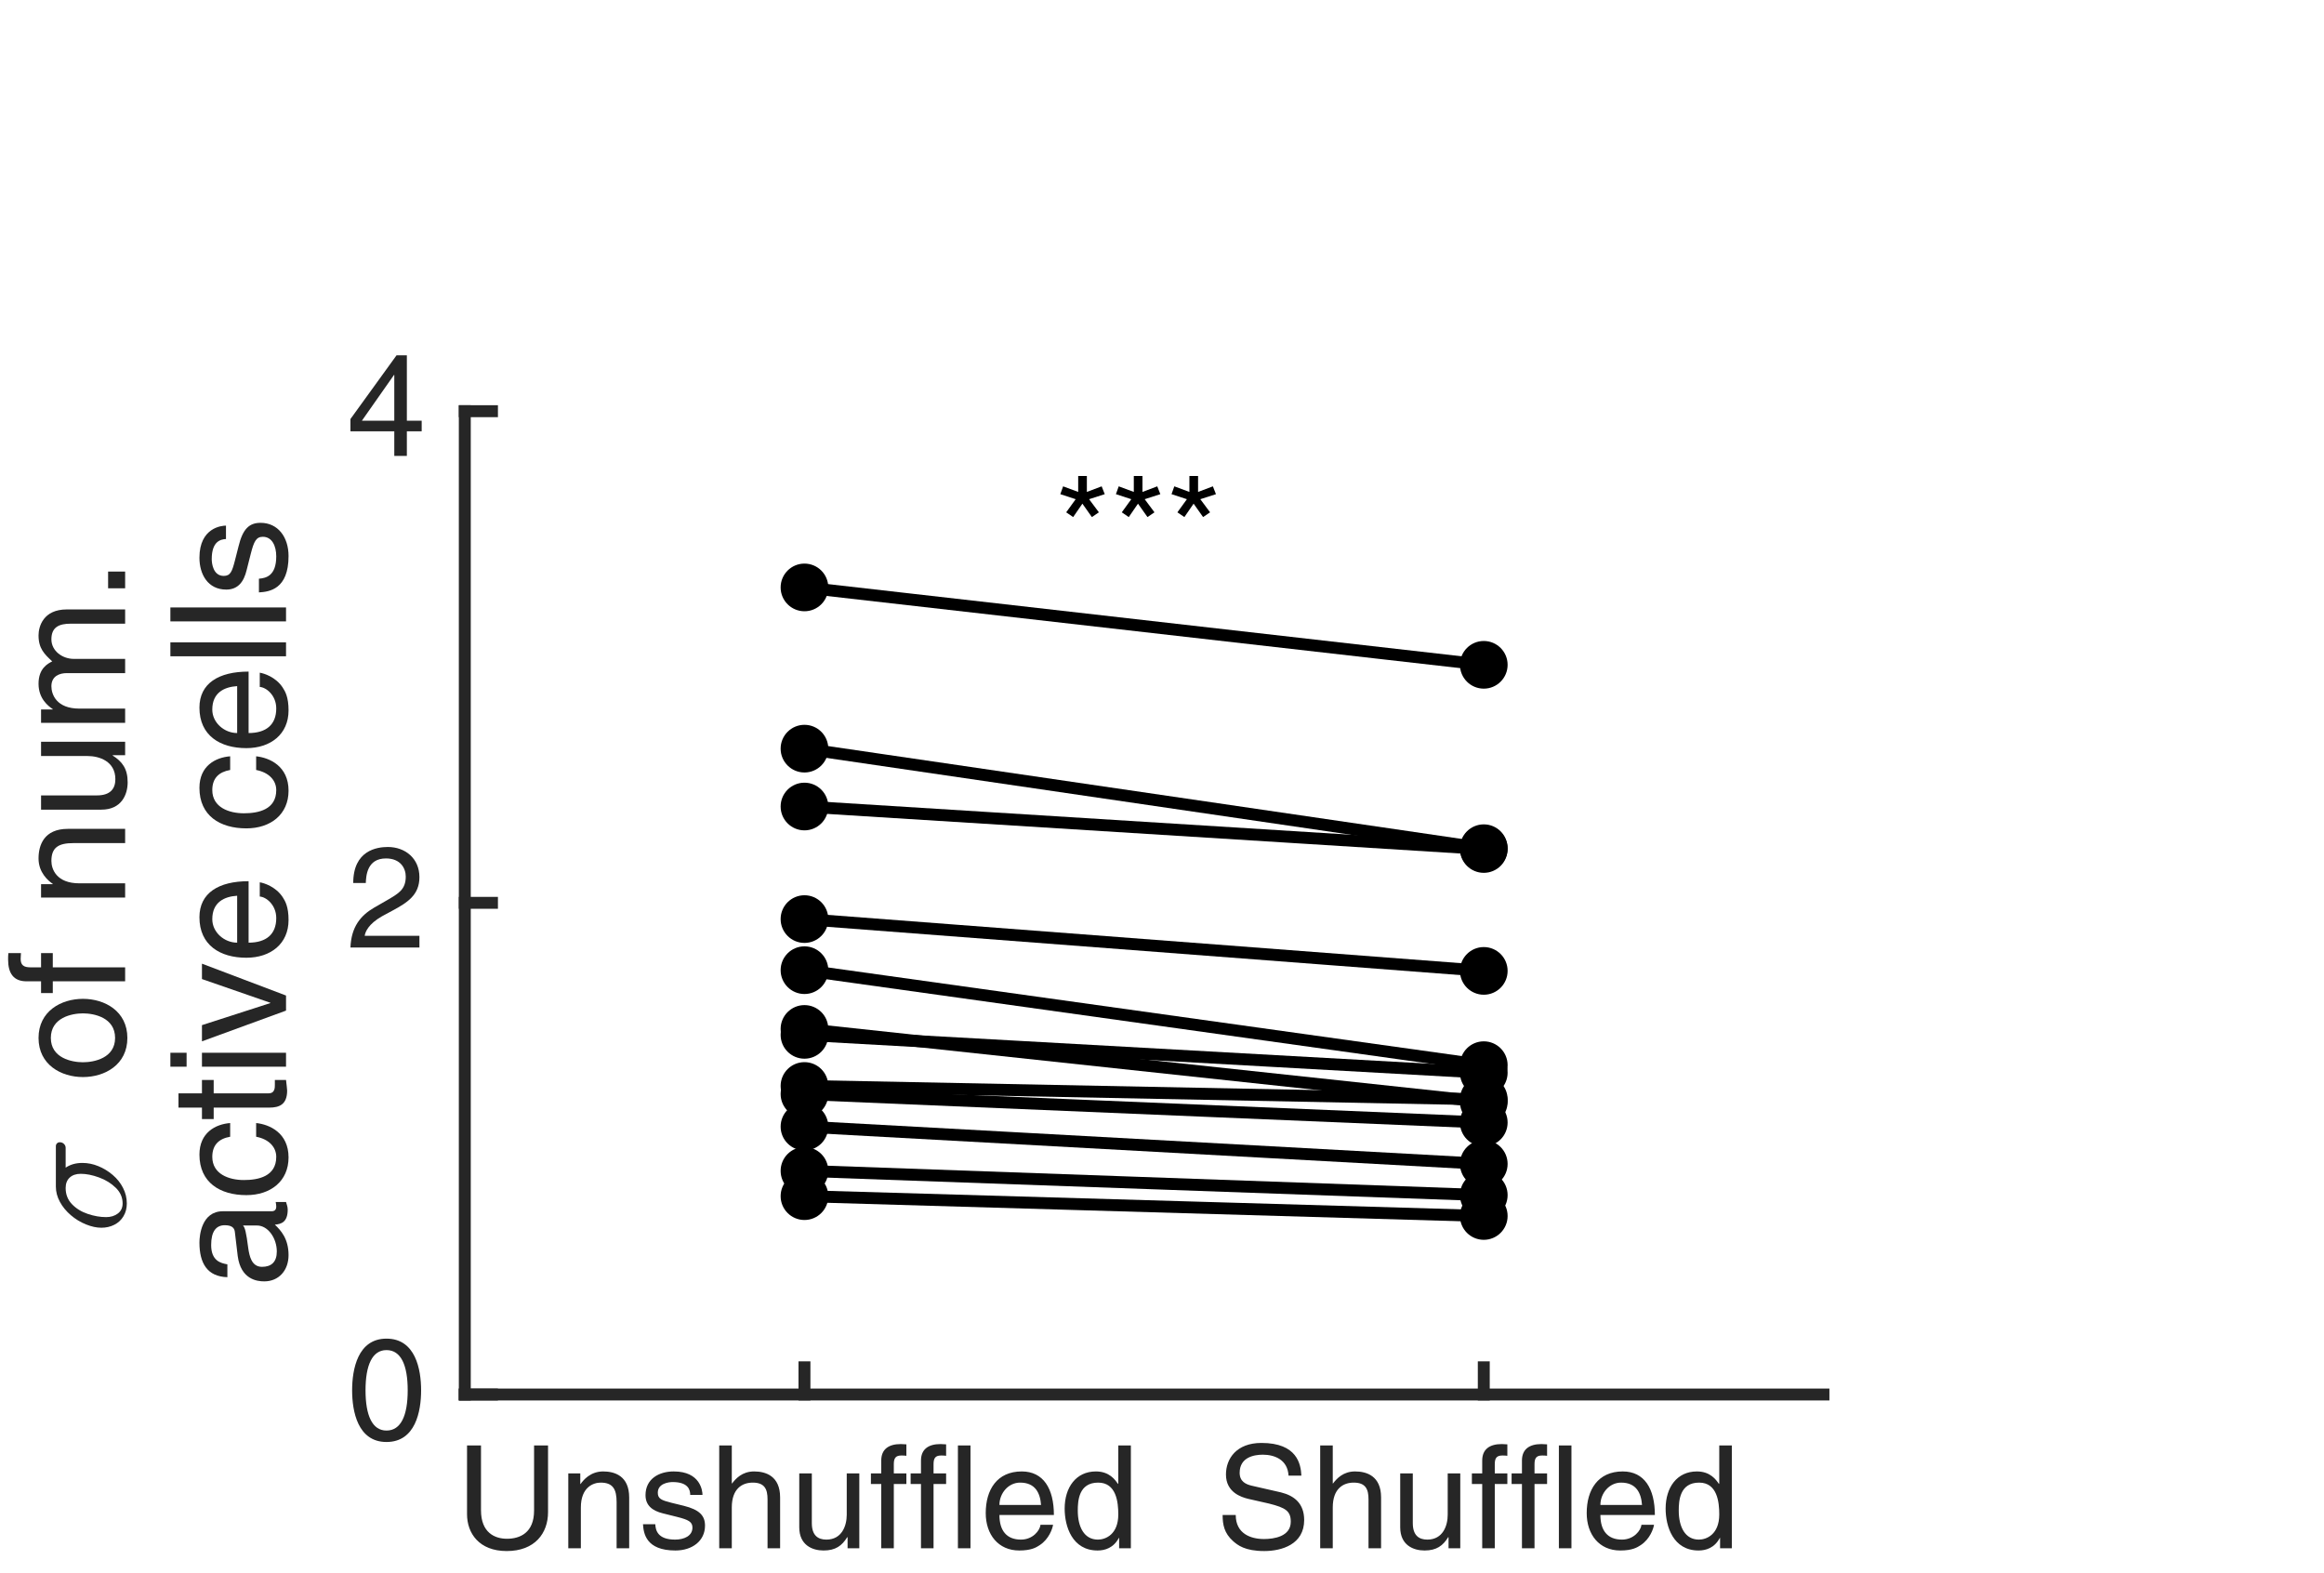 <?xml version="1.0"?>
<!DOCTYPE svg PUBLIC '-//W3C//DTD SVG 1.0//EN'
          'http://www.w3.org/TR/2001/REC-SVG-20010904/DTD/svg10.dtd'>
<svg xmlns:xlink="http://www.w3.org/1999/xlink" style="fill-opacity:1; color-rendering:auto; color-interpolation:auto; text-rendering:auto; stroke:black; stroke-linecap:square; stroke-miterlimit:10; shape-rendering:auto; stroke-opacity:1; fill:black; stroke-dasharray:none; font-weight:normal; stroke-width:1; font-family:'Dialog'; font-style:normal; stroke-linejoin:miter; font-size:12px; stroke-dashoffset:0; image-rendering:auto;" width="130" height="88" xmlns="http://www.w3.org/2000/svg"
><rect width="100%" height="100%" fill="#808080" stroke="none"/><!--Generated by the Batik Graphics2D SVG Generator--><defs id="genericDefs"
  /><g
  ><defs id="defs1"
    ><clipPath clipPathUnits="userSpaceOnUse" id="clipPath1"
      ><path d="M0 0 L130 0 L130 88 L0 88 L0 0 Z"
      /></clipPath
    ></defs
    ><g style="fill:white; stroke:white;"
    ><rect x="0" y="0" width="130" style="clip-path:url(#clipPath1); stroke:none;" height="88"
    /></g
    ><g style="fill:white; text-rendering:optimizeSpeed; color-rendering:optimizeSpeed; image-rendering:optimizeSpeed; shape-rendering:crispEdges; stroke:white; color-interpolation:sRGB;"
    ><rect x="0" width="130" height="88" y="0" style="stroke:none;"
      /><path style="stroke:none;" d="M26 78 L102 78 L102 23 L26 23 Z"
    /></g
    ><g style="fill:rgb(38,38,38); text-rendering:geometricPrecision; image-rendering:optimizeQuality; color-rendering:optimizeQuality; stroke-linejoin:round; stroke:rgb(38,38,38); color-interpolation:linearRGB; stroke-width:0.667;"
    ><line y2="78" style="fill:none;" x1="26" x2="102" y1="78"
      /><line y2="76.48" style="fill:none;" x1="45" x2="45" y1="78"
      /><line y2="76.48" style="fill:none;" x1="83" x2="83" y1="78"
    /></g
    ><g transform="translate(45,79.6)" style="font-size:8px; fill:rgb(38,38,38); text-rendering:geometricPrecision; image-rendering:optimizeQuality; color-rendering:optimizeQuality; font-family:'Helvetica LT Std'; stroke:rgb(38,38,38); color-interpolation:linearRGB;"
    ><path style="stroke:none;" d="M-15.125 1.25 L-14.344 1.25 L-14.344 4.984 C-14.344 6.156 -15.078 7.156 -16.656 7.156 C-18.203 7.156 -18.875 6.156 -18.875 5.094 L-18.875 1.25 L-18.094 1.25 L-18.094 4.875 C-18.094 6.125 -17.328 6.469 -16.641 6.469 C-15.922 6.469 -15.125 6.141 -15.125 4.891 ZM-9.805 4.156 L-9.805 7 L-10.508 7 L-10.508 4.422 C-10.508 3.703 -10.711 3.328 -11.399 3.328 C-11.805 3.328 -12.508 3.578 -12.508 4.719 L-12.508 7 L-13.211 7 L-13.211 2.812 L-12.54 2.812 L-12.54 3.406 L-12.524 3.406 C-12.368 3.188 -11.977 2.703 -11.258 2.703 C-10.618 2.703 -9.805 2.953 -9.805 4.156 ZM-5.704 4.016 L-6.391 4.016 C-6.391 3.75 -6.485 3.297 -7.375 3.297 C-7.594 3.297 -8.204 3.375 -8.204 3.891 C-8.204 4.234 -8 4.312 -7.454 4.453 L-6.75 4.625 C-5.875 4.844 -5.563 5.172 -5.563 5.734 C-5.563 6.594 -6.282 7.125 -7.219 7.125 C-8.875 7.125 -9 6.156 -9.032 5.656 L-8.344 5.656 C-8.329 5.984 -8.219 6.516 -7.235 6.516 C-6.735 6.516 -6.266 6.312 -6.266 5.844 C-6.266 5.516 -6.5 5.406 -7.11 5.25 L-7.922 5.047 C-8.5 4.906 -8.891 4.609 -8.891 4.031 C-8.891 3.109 -8.125 2.703 -7.313 2.703 C-5.813 2.703 -5.704 3.797 -5.704 4.016 ZM-1.362 4.156 L-1.362 7 L-2.065 7 L-2.065 4.266 C-2.065 3.703 -2.221 3.328 -2.893 3.328 C-3.471 3.328 -4.065 3.656 -4.065 4.719 L-4.065 7 L-4.768 7 L-4.768 1.25 L-4.065 1.25 L-4.065 3.375 L-4.049 3.375 C-3.846 3.109 -3.487 2.703 -2.815 2.703 C-2.174 2.703 -1.362 2.953 -1.362 4.156 ZM3.068 7 L2.412 7 L2.412 6.391 L2.396 6.375 C2.099 6.859 1.74 7.125 1.068 7.125 C0.443 7.125 -0.291 6.828 -0.291 5.828 L-0.291 2.812 L0.412 2.812 L0.412 5.594 C0.412 6.281 0.755 6.516 1.224 6.516 C2.099 6.516 2.365 5.734 2.365 5.125 L2.365 2.812 L3.068 2.812 ZM5.701 3.406 L4.998 3.406 L4.998 7 L4.295 7 L4.295 3.406 L3.717 3.406 L3.717 2.812 L4.295 2.812 L4.295 2.094 C4.295 1.469 4.701 1.172 5.388 1.172 C5.482 1.172 5.592 1.188 5.701 1.188 L5.701 1.828 C5.623 1.812 5.498 1.812 5.42 1.812 C5.107 1.812 4.998 1.953 4.998 2.297 L4.998 2.812 L5.701 2.812 ZM7.924 3.406 L7.221 3.406 L7.221 7 L6.518 7 L6.518 3.406 L5.939 3.406 L5.939 2.812 L6.518 2.812 L6.518 2.094 C6.518 1.469 6.924 1.172 7.611 1.172 C7.705 1.172 7.814 1.188 7.924 1.188 L7.924 1.828 C7.846 1.812 7.721 1.812 7.643 1.812 C7.33 1.812 7.221 1.953 7.221 2.297 L7.221 2.812 L7.924 2.812 ZM9.287 1.25 L9.287 7 L8.584 7 L8.584 1.25 ZM13.203 5.688 L13.906 5.688 C13.875 5.891 13.687 6.484 13.156 6.828 C12.969 6.953 12.687 7.125 12.015 7.125 C10.844 7.125 10.14 6.234 10.14 5.031 C10.14 3.734 10.765 2.703 12.156 2.703 C13.359 2.703 13.953 3.656 13.953 5.141 L10.906 5.141 C10.906 6.016 11.312 6.516 12.109 6.516 C12.781 6.516 13.172 6 13.203 5.688 ZM10.906 4.578 L13.234 4.578 C13.187 3.922 12.922 3.328 12.062 3.328 C11.406 3.328 10.906 3.922 10.906 4.578 ZM18.258 1.25 L18.258 7 L17.602 7 L17.602 6.422 L17.586 6.422 C17.289 6.984 16.805 7.125 16.398 7.125 C14.977 7.125 14.555 5.781 14.555 4.781 C14.555 3.609 15.18 2.703 16.305 2.703 C17.055 2.703 17.383 3.172 17.539 3.406 L17.555 3.359 L17.555 1.25 ZM15.289 4.891 C15.289 5.812 15.648 6.516 16.414 6.516 C16.852 6.516 17.555 6.219 17.555 5.109 C17.555 4.422 17.445 3.328 16.43 3.328 C15.336 3.328 15.289 4.359 15.289 4.891 Z"
    /></g
    ><g transform="translate(83,79.6)" style="font-size:8px; fill:rgb(38,38,38); text-rendering:geometricPrecision; image-rendering:optimizeQuality; color-rendering:optimizeQuality; font-family:'Helvetica LT Std'; stroke:rgb(38,38,38); color-interpolation:linearRGB;"
    ><path style="stroke:none;" d="M-10.203 2.938 L-10.922 2.938 C-10.969 2.047 -11.703 1.766 -12.359 1.766 C-12.844 1.766 -13.656 1.906 -13.656 2.781 C-13.656 3.266 -13.312 3.422 -12.984 3.5 L-11.344 3.875 C-10.594 4.062 -10.047 4.5 -10.047 5.422 C-10.047 6.781 -11.297 7.156 -12.281 7.156 C-13.359 7.156 -13.766 6.828 -14.031 6.594 C-14.516 6.156 -14.609 5.688 -14.609 5.141 L-13.875 5.141 C-13.875 6.188 -13.031 6.484 -12.297 6.484 C-11.734 6.484 -10.797 6.344 -10.797 5.516 C-10.797 4.922 -11.078 4.734 -12.016 4.5 L-13.188 4.234 C-13.562 4.141 -14.422 3.875 -14.422 2.875 C-14.422 1.984 -13.828 1.109 -12.438 1.109 C-10.438 1.109 -10.234 2.297 -10.203 2.938 ZM-5.745 4.156 L-5.745 7 L-6.448 7 L-6.448 4.266 C-6.448 3.703 -6.604 3.328 -7.276 3.328 C-7.854 3.328 -8.448 3.656 -8.448 4.719 L-8.448 7 L-9.151 7 L-9.151 1.25 L-8.448 1.25 L-8.448 3.375 L-8.433 3.375 C-8.229 3.109 -7.87 2.703 -7.198 2.703 C-6.558 2.703 -5.745 2.953 -5.745 4.156 ZM-1.315 7 L-1.971 7 L-1.971 6.391 L-1.987 6.375 C-2.284 6.859 -2.643 7.125 -3.315 7.125 C-3.94 7.125 -4.675 6.828 -4.675 5.828 L-4.675 2.812 L-3.971 2.812 L-3.971 5.594 C-3.971 6.281 -3.628 6.516 -3.159 6.516 C-2.284 6.516 -2.018 5.734 -2.018 5.125 L-2.018 2.812 L-1.315 2.812 ZM1.318 3.406 L0.615 3.406 L0.615 7 L-0.088 7 L-0.088 3.406 L-0.666 3.406 L-0.666 2.812 L-0.088 2.812 L-0.088 2.094 C-0.088 1.469 0.318 1.172 1.005 1.172 C1.099 1.172 1.209 1.188 1.318 1.188 L1.318 1.828 C1.24 1.812 1.115 1.812 1.037 1.812 C0.724 1.812 0.615 1.953 0.615 2.297 L0.615 2.812 L1.318 2.812 ZM3.541 3.406 L2.838 3.406 L2.838 7 L2.135 7 L2.135 3.406 L1.556 3.406 L1.556 2.812 L2.135 2.812 L2.135 2.094 C2.135 1.469 2.541 1.172 3.228 1.172 C3.322 1.172 3.431 1.188 3.541 1.188 L3.541 1.828 C3.463 1.812 3.338 1.812 3.26 1.812 C2.947 1.812 2.838 1.953 2.838 2.297 L2.838 2.812 L3.541 2.812 ZM4.904 1.25 L4.904 7 L4.201 7 L4.201 1.25 ZM8.82 5.688 L9.523 5.688 C9.492 5.891 9.304 6.484 8.773 6.828 C8.585 6.953 8.304 7.125 7.632 7.125 C6.46 7.125 5.757 6.234 5.757 5.031 C5.757 3.734 6.382 2.703 7.773 2.703 C8.976 2.703 9.57 3.656 9.57 5.141 L6.523 5.141 C6.523 6.016 6.929 6.516 7.726 6.516 C8.398 6.516 8.789 6 8.82 5.688 ZM6.523 4.578 L8.851 4.578 C8.804 3.922 8.539 3.328 7.679 3.328 C7.023 3.328 6.523 3.922 6.523 4.578 ZM13.875 1.25 L13.875 7 L13.218 7 L13.218 6.422 L13.203 6.422 C12.906 6.984 12.422 7.125 12.015 7.125 C10.593 7.125 10.172 5.781 10.172 4.781 C10.172 3.609 10.797 2.703 11.922 2.703 C12.672 2.703 13 3.172 13.156 3.406 L13.172 3.359 L13.172 1.25 ZM10.906 4.891 C10.906 5.812 11.265 6.516 12.031 6.516 C12.468 6.516 13.172 6.219 13.172 5.109 C13.172 4.422 13.062 3.328 12.047 3.328 C10.953 3.328 10.906 4.359 10.906 4.891 Z"
    /></g
    ><g style="fill:rgb(38,38,38); text-rendering:geometricPrecision; image-rendering:optimizeQuality; color-rendering:optimizeQuality; stroke-linejoin:round; stroke:rgb(38,38,38); color-interpolation:linearRGB; stroke-width:0.667;"
    ><line y2="23" style="fill:none;" x1="26" x2="26" y1="78"
      /><line y2="78" style="fill:none;" x1="26" x2="27.52" y1="78"
      /><line y2="50.5" style="fill:none;" x1="26" x2="27.52" y1="50.5"
      /><line y2="23" style="fill:none;" x1="26" x2="27.52" y1="23"
    /></g
    ><g transform="translate(24.4,78)" style="font-size:8px; fill:rgb(38,38,38); text-rendering:geometricPrecision; image-rendering:optimizeQuality; color-rendering:optimizeQuality; font-family:'Helvetica LT Std'; stroke:rgb(38,38,38); color-interpolation:linearRGB;"
    ><path style="stroke:none;" d="M-1.594 -0.234 C-1.594 -1.641 -1.969 -2.484 -2.781 -2.484 C-3.578 -2.484 -3.953 -1.641 -3.953 -0.234 C-3.953 1.172 -3.578 2.016 -2.781 2.016 C-1.969 2.016 -1.594 1.172 -1.594 -0.234 ZM-0.844 -0.234 C-0.844 0.938 -1.156 2.656 -2.781 2.656 C-4.391 2.656 -4.703 0.938 -4.703 -0.234 C-4.703 -1.406 -4.391 -3.125 -2.781 -3.125 C-1.156 -3.125 -0.844 -1.406 -0.844 -0.234 Z"
    /></g
    ><g transform="translate(24.4,50.5)" style="font-size:8px; fill:rgb(38,38,38); text-rendering:geometricPrecision; image-rendering:optimizeQuality; color-rendering:optimizeQuality; font-family:'Helvetica LT Std'; stroke:rgb(38,38,38); color-interpolation:linearRGB;"
    ><path style="stroke:none;" d="M-3.938 -1.109 L-4.641 -1.109 C-4.641 -2.938 -3.312 -3.125 -2.703 -3.125 C-1.734 -3.125 -0.938 -2.484 -0.938 -1.438 C-0.938 -0.438 -1.609 -0.016 -2.453 0.438 L-3.031 0.75 C-3.797 1.188 -3.969 1.625 -4 1.844 L-0.938 1.844 L-0.938 2.5 L-4.797 2.5 C-4.75 1.328 -4.219 0.703 -3.469 0.266 L-2.734 -0.156 C-2.125 -0.516 -1.703 -0.734 -1.703 -1.469 C-1.703 -1.922 -1.984 -2.484 -2.812 -2.484 C-3.875 -2.484 -3.922 -1.5 -3.938 -1.109 Z"
    /></g
    ><g transform="translate(24.4,23)" style="font-size:8px; fill:rgb(38,38,38); text-rendering:geometricPrecision; image-rendering:optimizeQuality; color-rendering:optimizeQuality; font-family:'Helvetica LT Std'; stroke:rgb(38,38,38); color-interpolation:linearRGB;"
    ><path style="stroke:none;" d="M-0.812 1.125 L-1.641 1.125 L-1.641 2.5 L-2.344 2.5 L-2.344 1.125 L-4.797 1.125 L-4.797 0.438 L-2.219 -3.125 L-1.641 -3.125 L-1.641 0.531 L-0.812 0.531 ZM-2.359 -2.031 L-4.156 0.531 L-2.344 0.531 L-2.344 -2.031 Z"
    /></g
    ><g transform="translate(7,69) rotate(-90)" style="font-size:8.8px; fill:rgb(38,38,38); text-rendering:geometricPrecision; image-rendering:optimizeQuality; color-rendering:optimizeQuality; font-family:'mwb_cmmi10'; stroke:rgb(38,38,38); color-interpolation:linearRGB;"
    ><path style="stroke:none;" d="M1.688 0.094 Q1.281 0.094 0.969 -0.094 Q0.656 -0.281 0.492 -0.609 Q0.328 -0.938 0.328 -1.328 Q0.328 -1.734 0.516 -2.195 Q0.703 -2.656 1.031 -3.039 Q1.359 -3.422 1.773 -3.648 Q2.188 -3.875 2.625 -3.875 L4.891 -3.875 Q4.984 -3.875 5.047 -3.812 Q5.109 -3.75 5.109 -3.656 Q5.109 -3.516 5.016 -3.422 Q4.922 -3.328 4.797 -3.328 L3.688 -3.328 Q3.953 -2.938 3.953 -2.391 Q3.953 -1.938 3.773 -1.5 Q3.594 -1.062 3.281 -0.695 Q2.969 -0.328 2.555 -0.117 Q2.141 0.094 1.688 0.094 ZM1.688 -0.141 Q2.188 -0.141 2.562 -0.523 Q2.938 -0.906 3.141 -1.461 Q3.344 -2.016 3.344 -2.484 Q3.344 -2.875 3.133 -3.102 Q2.922 -3.328 2.547 -3.328 Q2.016 -3.328 1.648 -2.977 Q1.281 -2.625 1.102 -2.094 Q0.922 -1.562 0.922 -1.062 Q0.922 -0.672 1.125 -0.406 Q1.328 -0.141 1.688 -0.141 Z"
    /></g
    ><g transform="translate(7,63) rotate(-90)" style="font-size:8.8px; fill:rgb(38,38,38); text-rendering:geometricPrecision; image-rendering:optimizeQuality; color-rendering:optimizeQuality; font-family:'Helvetica LT Std'; stroke:rgb(38,38,38); color-interpolation:linearRGB;"
    ><path style="stroke:none;" d="M2.756 -2.359 C2.756 -3.578 3.443 -4.844 4.943 -4.844 C6.443 -4.844 7.131 -3.578 7.131 -2.359 C7.131 -1.141 6.443 0.125 4.943 0.125 C3.443 0.125 2.756 -1.141 2.756 -2.359 ZM3.584 -2.359 C3.584 -1.734 3.818 -0.562 4.943 -0.562 C6.084 -0.562 6.318 -1.734 6.318 -2.359 C6.318 -2.984 6.084 -4.156 4.943 -4.156 C3.818 -4.156 3.584 -2.984 3.584 -2.359 ZM9.69 -4.047 L8.893 -4.047 L8.893 0 L8.111 0 L8.111 -4.047 L7.455 -4.047 L7.455 -4.703 L8.111 -4.703 L8.111 -5.516 C8.111 -6.234 8.549 -6.547 9.33 -6.547 C9.44 -6.547 9.565 -6.547 9.69 -6.531 L9.69 -5.828 C9.596 -5.828 9.471 -5.844 9.361 -5.844 C9.018 -5.844 8.893 -5.672 8.893 -5.297 L8.893 -4.703 L9.69 -4.703 ZM16.639 -3.203 L16.639 0 L15.842 0 L15.842 -2.891 C15.842 -3.719 15.607 -4.125 14.842 -4.125 C14.389 -4.125 13.592 -3.844 13.592 -2.562 L13.592 0 L12.795 0 L12.795 -4.703 L13.545 -4.703 L13.545 -4.047 L13.56 -4.047 C13.732 -4.297 14.185 -4.844 14.982 -4.844 C15.717 -4.844 16.639 -4.547 16.639 -3.203 ZM21.51 0 L20.76 0 L20.76 -0.688 L20.744 -0.703 C20.4 -0.156 19.994 0.141 19.244 0.141 C18.557 0.141 17.713 -0.203 17.713 -1.328 L17.713 -4.703 L18.51 -4.703 L18.51 -1.578 C18.51 -0.812 18.9 -0.547 19.416 -0.547 C20.416 -0.547 20.713 -1.438 20.713 -2.109 L20.713 -4.703 L21.51 -4.703 ZM22.568 0 L22.568 -4.703 L23.318 -4.703 L23.318 -4.047 L23.334 -4.047 C23.506 -4.297 23.912 -4.844 24.756 -4.844 C25.615 -4.844 25.881 -4.328 26.006 -4.078 C26.412 -4.516 26.725 -4.844 27.459 -4.844 C27.959 -4.844 28.912 -4.578 28.912 -3.266 L28.912 0 L28.115 0 L28.115 -3.047 C28.115 -3.688 27.928 -4.125 27.24 -4.125 C26.584 -4.125 26.146 -3.5 26.146 -2.875 L26.146 0 L25.35 0 L25.35 -3.266 C25.35 -3.656 25.193 -4.125 24.615 -4.125 C24.162 -4.125 23.365 -3.844 23.365 -2.562 L23.365 0 ZM31.03 -0.953 L31.03 0 L30.093 0 L30.093 -0.953 Z"
    /></g
    ><g transform="translate(16,72) rotate(-90)" style="font-size:8.8px; fill:rgb(38,38,38); text-rendering:geometricPrecision; image-rendering:optimizeQuality; color-rendering:optimizeQuality; font-family:'Helvetica LT Std'; stroke:rgb(38,38,38); color-interpolation:linearRGB;"
    ><path style="stroke:none;" d="M1.281 -3.281 L0.562 -3.281 C0.594 -4.406 1.344 -4.844 2.5 -4.844 C2.875 -4.844 4.25 -4.734 4.25 -3.531 L4.25 -0.812 C4.25 -0.625 4.344 -0.547 4.516 -0.547 C4.578 -0.547 4.688 -0.562 4.766 -0.578 L4.766 0 C4.641 0.031 4.516 0.094 4.344 0.094 C3.641 0.094 3.531 -0.266 3.5 -0.625 C3.188 -0.297 2.719 0.141 1.797 0.141 C0.938 0.141 0.328 -0.406 0.328 -1.219 C0.328 -1.625 0.438 -2.531 1.75 -2.703 L3.062 -2.859 C3.25 -2.875 3.469 -2.953 3.469 -3.422 C3.469 -3.922 3.109 -4.188 2.359 -4.188 C1.469 -4.188 1.344 -3.641 1.281 -3.281 ZM3.453 -1.625 L3.453 -2.406 C3.328 -2.297 3.125 -2.234 2.156 -2.109 C1.766 -2.047 1.141 -1.938 1.141 -1.344 C1.141 -0.828 1.406 -0.516 2 -0.516 C2.734 -0.516 3.453 -1 3.453 -1.625 ZM9.184 -3.125 L8.418 -3.125 C8.309 -3.75 7.965 -4.125 7.293 -4.125 C6.324 -4.125 5.996 -3.188 5.996 -2.359 C5.996 -1.547 6.199 -0.547 7.293 -0.547 C7.824 -0.547 8.277 -0.938 8.418 -1.672 L9.184 -1.672 C9.105 -0.922 8.637 0.141 7.262 0.141 C5.934 0.141 5.152 -0.859 5.152 -2.219 C5.152 -3.688 5.856 -4.844 7.418 -4.844 C8.652 -4.844 9.121 -3.938 9.184 -3.125 ZM11.594 -4.047 L10.844 -4.047 L10.844 -0.984 C10.844 -0.625 11.156 -0.625 11.312 -0.625 L11.594 -0.625 L11.594 0 C11.312 0.031 11.078 0.062 11 0.062 C10.219 0.062 10.047 -0.375 10.047 -0.938 L10.047 -4.047 L9.406 -4.047 L9.406 -4.703 L10.047 -4.703 L10.047 -6.016 L10.844 -6.016 L10.844 -4.703 L11.594 -4.703 ZM13.115 -4.703 L13.115 0 L12.334 0 L12.334 -4.703 ZM13.115 -5.562 L12.334 -5.562 L12.334 -6.469 L13.115 -6.469 ZM15.91 -0.875 L17.238 -4.703 L18.098 -4.703 L16.316 0 L15.473 0 L13.754 -4.703 L14.66 -4.703 L15.895 -0.875 ZM21.852 -1.469 L22.648 -1.469 C22.617 -1.25 22.414 -0.578 21.82 -0.188 C21.602 -0.047 21.289 0.141 20.539 0.141 C19.211 0.141 18.43 -0.859 18.43 -2.219 C18.43 -3.688 19.133 -4.844 20.695 -4.844 C22.055 -4.844 22.711 -3.766 22.711 -2.094 L19.273 -2.094 C19.273 -1.109 19.742 -0.547 20.648 -0.547 C21.398 -0.547 21.836 -1.125 21.852 -1.469 ZM19.273 -2.734 L21.898 -2.734 C21.852 -3.453 21.539 -4.125 20.586 -4.125 C19.852 -4.125 19.273 -3.453 19.273 -2.734 ZM29.697 -3.125 L28.932 -3.125 C28.822 -3.75 28.479 -4.125 27.807 -4.125 C26.838 -4.125 26.51 -3.188 26.51 -2.359 C26.51 -1.547 26.713 -0.547 27.807 -0.547 C28.338 -0.547 28.791 -0.938 28.932 -1.672 L29.697 -1.672 C29.619 -0.922 29.15 0.141 27.775 0.141 C26.447 0.141 25.666 -0.859 25.666 -2.219 C25.666 -3.688 26.369 -4.844 27.932 -4.844 C29.166 -4.844 29.635 -3.938 29.697 -3.125 ZM33.576 -1.469 L34.373 -1.469 C34.342 -1.25 34.139 -0.578 33.545 -0.188 C33.326 -0.047 33.014 0.141 32.264 0.141 C30.936 0.141 30.154 -0.859 30.154 -2.219 C30.154 -3.688 30.857 -4.844 32.42 -4.844 C33.779 -4.844 34.435 -3.766 34.435 -2.094 L30.998 -2.094 C30.998 -1.109 31.467 -0.547 32.373 -0.547 C33.123 -0.547 33.56 -1.125 33.576 -1.469 ZM30.998 -2.734 L33.623 -2.734 C33.576 -3.453 33.264 -4.125 32.31 -4.125 C31.576 -4.125 30.998 -3.453 30.998 -2.734 ZM36.072 -6.469 L36.072 0 L35.291 0 L35.291 -6.469 ZM38.023 -6.469 L38.023 0 L37.242 0 L37.242 -6.469 ZM42.6 -3.359 L41.85 -3.359 C41.834 -3.656 41.725 -4.156 40.725 -4.156 C40.49 -4.156 39.787 -4.078 39.787 -3.484 C39.787 -3.109 40.037 -3.016 40.647 -2.859 L41.443 -2.656 C42.412 -2.422 42.756 -2.062 42.756 -1.422 C42.756 -0.453 41.959 0.141 40.897 0.141 C39.037 0.141 38.897 -0.938 38.865 -1.516 L39.631 -1.516 C39.662 -1.141 39.772 -0.547 40.881 -0.547 C41.459 -0.547 41.975 -0.781 41.975 -1.297 C41.975 -1.672 41.709 -1.797 41.037 -1.969 L40.115 -2.203 C39.459 -2.359 39.022 -2.688 39.022 -3.344 C39.022 -4.375 39.881 -4.844 40.803 -4.844 C42.49 -4.844 42.6 -3.594 42.6 -3.359 Z"
    /></g
    ><g style="stroke-linecap:butt; text-rendering:geometricPrecision; color-rendering:optimizeQuality; image-rendering:optimizeQuality; stroke-linejoin:round; color-interpolation:linearRGB; stroke-width:0.667;"
    ><line y2="68.015" style="fill:none;" x1="45" x2="83" y1="66.906"
      /><circle r="1.333" style="stroke:none;" cx="0" transform="translate(45,66.906)" cy="0"
    /></g
    ><g transform="translate(83,68.015)" style="stroke-linecap:butt; text-rendering:geometricPrecision; color-rendering:optimizeQuality; image-rendering:optimizeQuality; stroke-linejoin:round; color-interpolation:linearRGB; stroke-width:0.667;"
    ><circle r="1.333" style="stroke:none;" cx="0" cy="0"
    /></g
    ><g style="stroke-linecap:butt; text-rendering:geometricPrecision; color-rendering:optimizeQuality; image-rendering:optimizeQuality; stroke-linejoin:round; color-interpolation:linearRGB; stroke-width:0.667;"
    ><line y2="65.102" style="fill:none;" x1="45" x2="83" y1="63.016"
      /><circle r="1.333" style="stroke:none;" cx="0" transform="translate(45,63.016)" cy="0"
    /></g
    ><g transform="translate(83,65.102)" style="stroke-linecap:butt; text-rendering:geometricPrecision; color-rendering:optimizeQuality; image-rendering:optimizeQuality; stroke-linejoin:round; color-interpolation:linearRGB; stroke-width:0.667;"
    ><circle r="1.333" style="stroke:none;" cx="0" cy="0"
    /></g
    ><g style="stroke-linecap:butt; text-rendering:geometricPrecision; color-rendering:optimizeQuality; image-rendering:optimizeQuality; stroke-linejoin:round; color-interpolation:linearRGB; stroke-width:0.667;"
    ><line y2="47.488" style="fill:none;" x1="45" x2="83" y1="45.112"
      /><circle r="1.333" style="stroke:none;" cx="0" transform="translate(45,45.112)" cy="0"
    /></g
    ><g transform="translate(83,47.488)" style="stroke-linecap:butt; text-rendering:geometricPrecision; color-rendering:optimizeQuality; image-rendering:optimizeQuality; stroke-linejoin:round; color-interpolation:linearRGB; stroke-width:0.667;"
    ><circle r="1.333" style="stroke:none;" cx="0" cy="0"
    /></g
    ><g style="stroke-linecap:butt; text-rendering:geometricPrecision; color-rendering:optimizeQuality; image-rendering:optimizeQuality; stroke-linejoin:round; color-interpolation:linearRGB; stroke-width:0.667;"
    ><line y2="47.443" style="fill:none;" x1="45" x2="83" y1="41.875"
      /><circle r="1.333" style="stroke:none;" cx="0" transform="translate(45,41.875)" cy="0"
    /></g
    ><g transform="translate(83,47.443)" style="stroke-linecap:butt; text-rendering:geometricPrecision; color-rendering:optimizeQuality; image-rendering:optimizeQuality; stroke-linejoin:round; color-interpolation:linearRGB; stroke-width:0.667;"
    ><circle r="1.333" style="stroke:none;" cx="0" cy="0"
    /></g
    ><g style="stroke-linecap:butt; text-rendering:geometricPrecision; color-rendering:optimizeQuality; image-rendering:optimizeQuality; stroke-linejoin:round; color-interpolation:linearRGB; stroke-width:0.667;"
    ><line y2="62.787" style="fill:none;" x1="45" x2="83" y1="61.193"
      /><circle r="1.333" style="stroke:none;" cx="0" transform="translate(45,61.193)" cy="0"
    /></g
    ><g transform="translate(83,62.787)" style="stroke-linecap:butt; text-rendering:geometricPrecision; color-rendering:optimizeQuality; image-rendering:optimizeQuality; stroke-linejoin:round; color-interpolation:linearRGB; stroke-width:0.667;"
    ><circle r="1.333" style="stroke:none;" cx="0" cy="0"
    /></g
    ><g style="stroke-linecap:butt; text-rendering:geometricPrecision; color-rendering:optimizeQuality; image-rendering:optimizeQuality; stroke-linejoin:round; color-interpolation:linearRGB; stroke-width:0.667;"
    ><line y2="37.186" style="fill:none;" x1="45" x2="83" y1="32.857"
      /><circle r="1.333" style="stroke:none;" cx="0" transform="translate(45,32.857)" cy="0"
    /></g
    ><g transform="translate(83,37.186)" style="stroke-linecap:butt; text-rendering:geometricPrecision; color-rendering:optimizeQuality; image-rendering:optimizeQuality; stroke-linejoin:round; color-interpolation:linearRGB; stroke-width:0.667;"
    ><circle r="1.333" style="stroke:none;" cx="0" cy="0"
    /></g
    ><g style="stroke-linecap:butt; text-rendering:geometricPrecision; color-rendering:optimizeQuality; image-rendering:optimizeQuality; stroke-linejoin:round; color-interpolation:linearRGB; stroke-width:0.667;"
    ><line y2="54.306" style="fill:none;" x1="45" x2="83" y1="51.408"
      /><circle r="1.333" style="stroke:none;" cx="0" transform="translate(45,51.408)" cy="0"
    /></g
    ><g transform="translate(83,54.306)" style="stroke-linecap:butt; text-rendering:geometricPrecision; color-rendering:optimizeQuality; image-rendering:optimizeQuality; stroke-linejoin:round; color-interpolation:linearRGB; stroke-width:0.667;"
    ><circle r="1.333" style="stroke:none;" cx="0" cy="0"
    /></g
    ><g style="stroke-linecap:butt; text-rendering:geometricPrecision; color-rendering:optimizeQuality; image-rendering:optimizeQuality; stroke-linejoin:round; color-interpolation:linearRGB; stroke-width:0.667;"
    ><line y2="61.491" style="fill:none;" x1="45" x2="83" y1="60.743"
      /><circle r="1.333" style="stroke:none;" cx="0" transform="translate(45,60.743)" cy="0"
    /></g
    ><g transform="translate(83,61.491)" style="stroke-linecap:butt; text-rendering:geometricPrecision; color-rendering:optimizeQuality; image-rendering:optimizeQuality; stroke-linejoin:round; color-interpolation:linearRGB; stroke-width:0.667;"
    ><circle r="1.333" style="stroke:none;" cx="0" cy="0"
    /></g
    ><g style="stroke-linecap:butt; text-rendering:geometricPrecision; color-rendering:optimizeQuality; image-rendering:optimizeQuality; stroke-linejoin:round; color-interpolation:linearRGB; stroke-width:0.667;"
    ><line y2="60" style="fill:none;" x1="45" x2="83" y1="57.884"
      /><circle r="1.333" style="stroke:none;" cx="0" transform="translate(45,57.884)" cy="0"
    /></g
    ><g transform="translate(83,60)" style="stroke-linecap:butt; text-rendering:geometricPrecision; color-rendering:optimizeQuality; image-rendering:optimizeQuality; stroke-linejoin:round; color-interpolation:linearRGB; stroke-width:0.667;"
    ><circle r="1.333" style="stroke:none;" cx="0" cy="0"
    /></g
    ><g style="stroke-linecap:butt; text-rendering:geometricPrecision; color-rendering:optimizeQuality; image-rendering:optimizeQuality; stroke-linejoin:round; color-interpolation:linearRGB; stroke-width:0.667;"
    ><line y2="66.848" style="fill:none;" x1="45" x2="83" y1="65.491"
      /><circle r="1.333" style="stroke:none;" cx="0" transform="translate(45,65.491)" cy="0"
    /></g
    ><g transform="translate(83,66.848)" style="stroke-linecap:butt; text-rendering:geometricPrecision; color-rendering:optimizeQuality; image-rendering:optimizeQuality; stroke-linejoin:round; color-interpolation:linearRGB; stroke-width:0.667;"
    ><circle r="1.333" style="stroke:none;" cx="0" cy="0"
    /></g
    ><g style="stroke-linecap:butt; text-rendering:geometricPrecision; color-rendering:optimizeQuality; image-rendering:optimizeQuality; stroke-linejoin:round; color-interpolation:linearRGB; stroke-width:0.667;"
    ><line y2="61.633" style="fill:none;" x1="45" x2="83" y1="57.552"
      /><circle r="1.333" style="stroke:none;" cx="0" transform="translate(45,57.552)" cy="0"
    /></g
    ><g transform="translate(83,61.633)" style="stroke-linecap:butt; text-rendering:geometricPrecision; color-rendering:optimizeQuality; image-rendering:optimizeQuality; stroke-linejoin:round; color-interpolation:linearRGB; stroke-width:0.667;"
    ><circle r="1.333" style="stroke:none;" cx="0" cy="0"
    /></g
    ><g style="stroke-linecap:butt; text-rendering:geometricPrecision; color-rendering:optimizeQuality; image-rendering:optimizeQuality; stroke-linejoin:round; color-interpolation:linearRGB; stroke-width:0.667;"
    ><line y2="59.579" style="fill:none;" x1="45" x2="83" y1="54.266"
      /><circle r="1.333" style="stroke:none;" cx="0" transform="translate(45,54.266)" cy="0"
    /></g
    ><g transform="translate(83,59.579)" style="stroke-linecap:butt; text-rendering:geometricPrecision; color-rendering:optimizeQuality; image-rendering:optimizeQuality; stroke-linejoin:round; color-interpolation:linearRGB; stroke-width:0.667;"
    ><circle r="1.333" style="stroke:none;" cx="0" cy="0"
    /></g
    ><g transform="translate(64,29.875)" style="font-size:8px; text-rendering:geometricPrecision; color-rendering:optimizeQuality; image-rendering:optimizeQuality; font-family:'Helvetica LT Std'; color-interpolation:linearRGB;"
    ><path style="stroke:none;" d="M-4.688 -2.234 L-4.531 -2.672 L-3.688 -2.359 L-3.688 -3.25 L-3.203 -3.25 L-3.203 -2.359 L-2.375 -2.672 L-2.203 -2.234 L-3.078 -1.953 L-2.531 -1.219 L-2.922 -0.953 L-3.453 -1.703 L-3.969 -0.953 L-4.359 -1.219 L-3.828 -1.953 ZM-1.577 -2.234 L-1.421 -2.672 L-0.577 -2.359 L-0.577 -3.25 L-0.093 -3.25 L-0.093 -2.359 L0.735 -2.672 L0.907 -2.234 L0.032 -1.953 L0.579 -1.219 L0.188 -0.953 L-0.343 -1.703 L-0.859 -0.953 L-1.249 -1.219 L-0.718 -1.953 ZM1.533 -2.234 L1.689 -2.672 L2.533 -2.359 L2.533 -3.25 L3.018 -3.25 L3.018 -2.359 L3.846 -2.672 L4.018 -2.234 L3.143 -1.953 L3.689 -1.219 L3.299 -0.953 L2.768 -1.703 L2.252 -0.953 L1.861 -1.219 L2.393 -1.953 Z"
    /></g
  ></g
></svg
>
